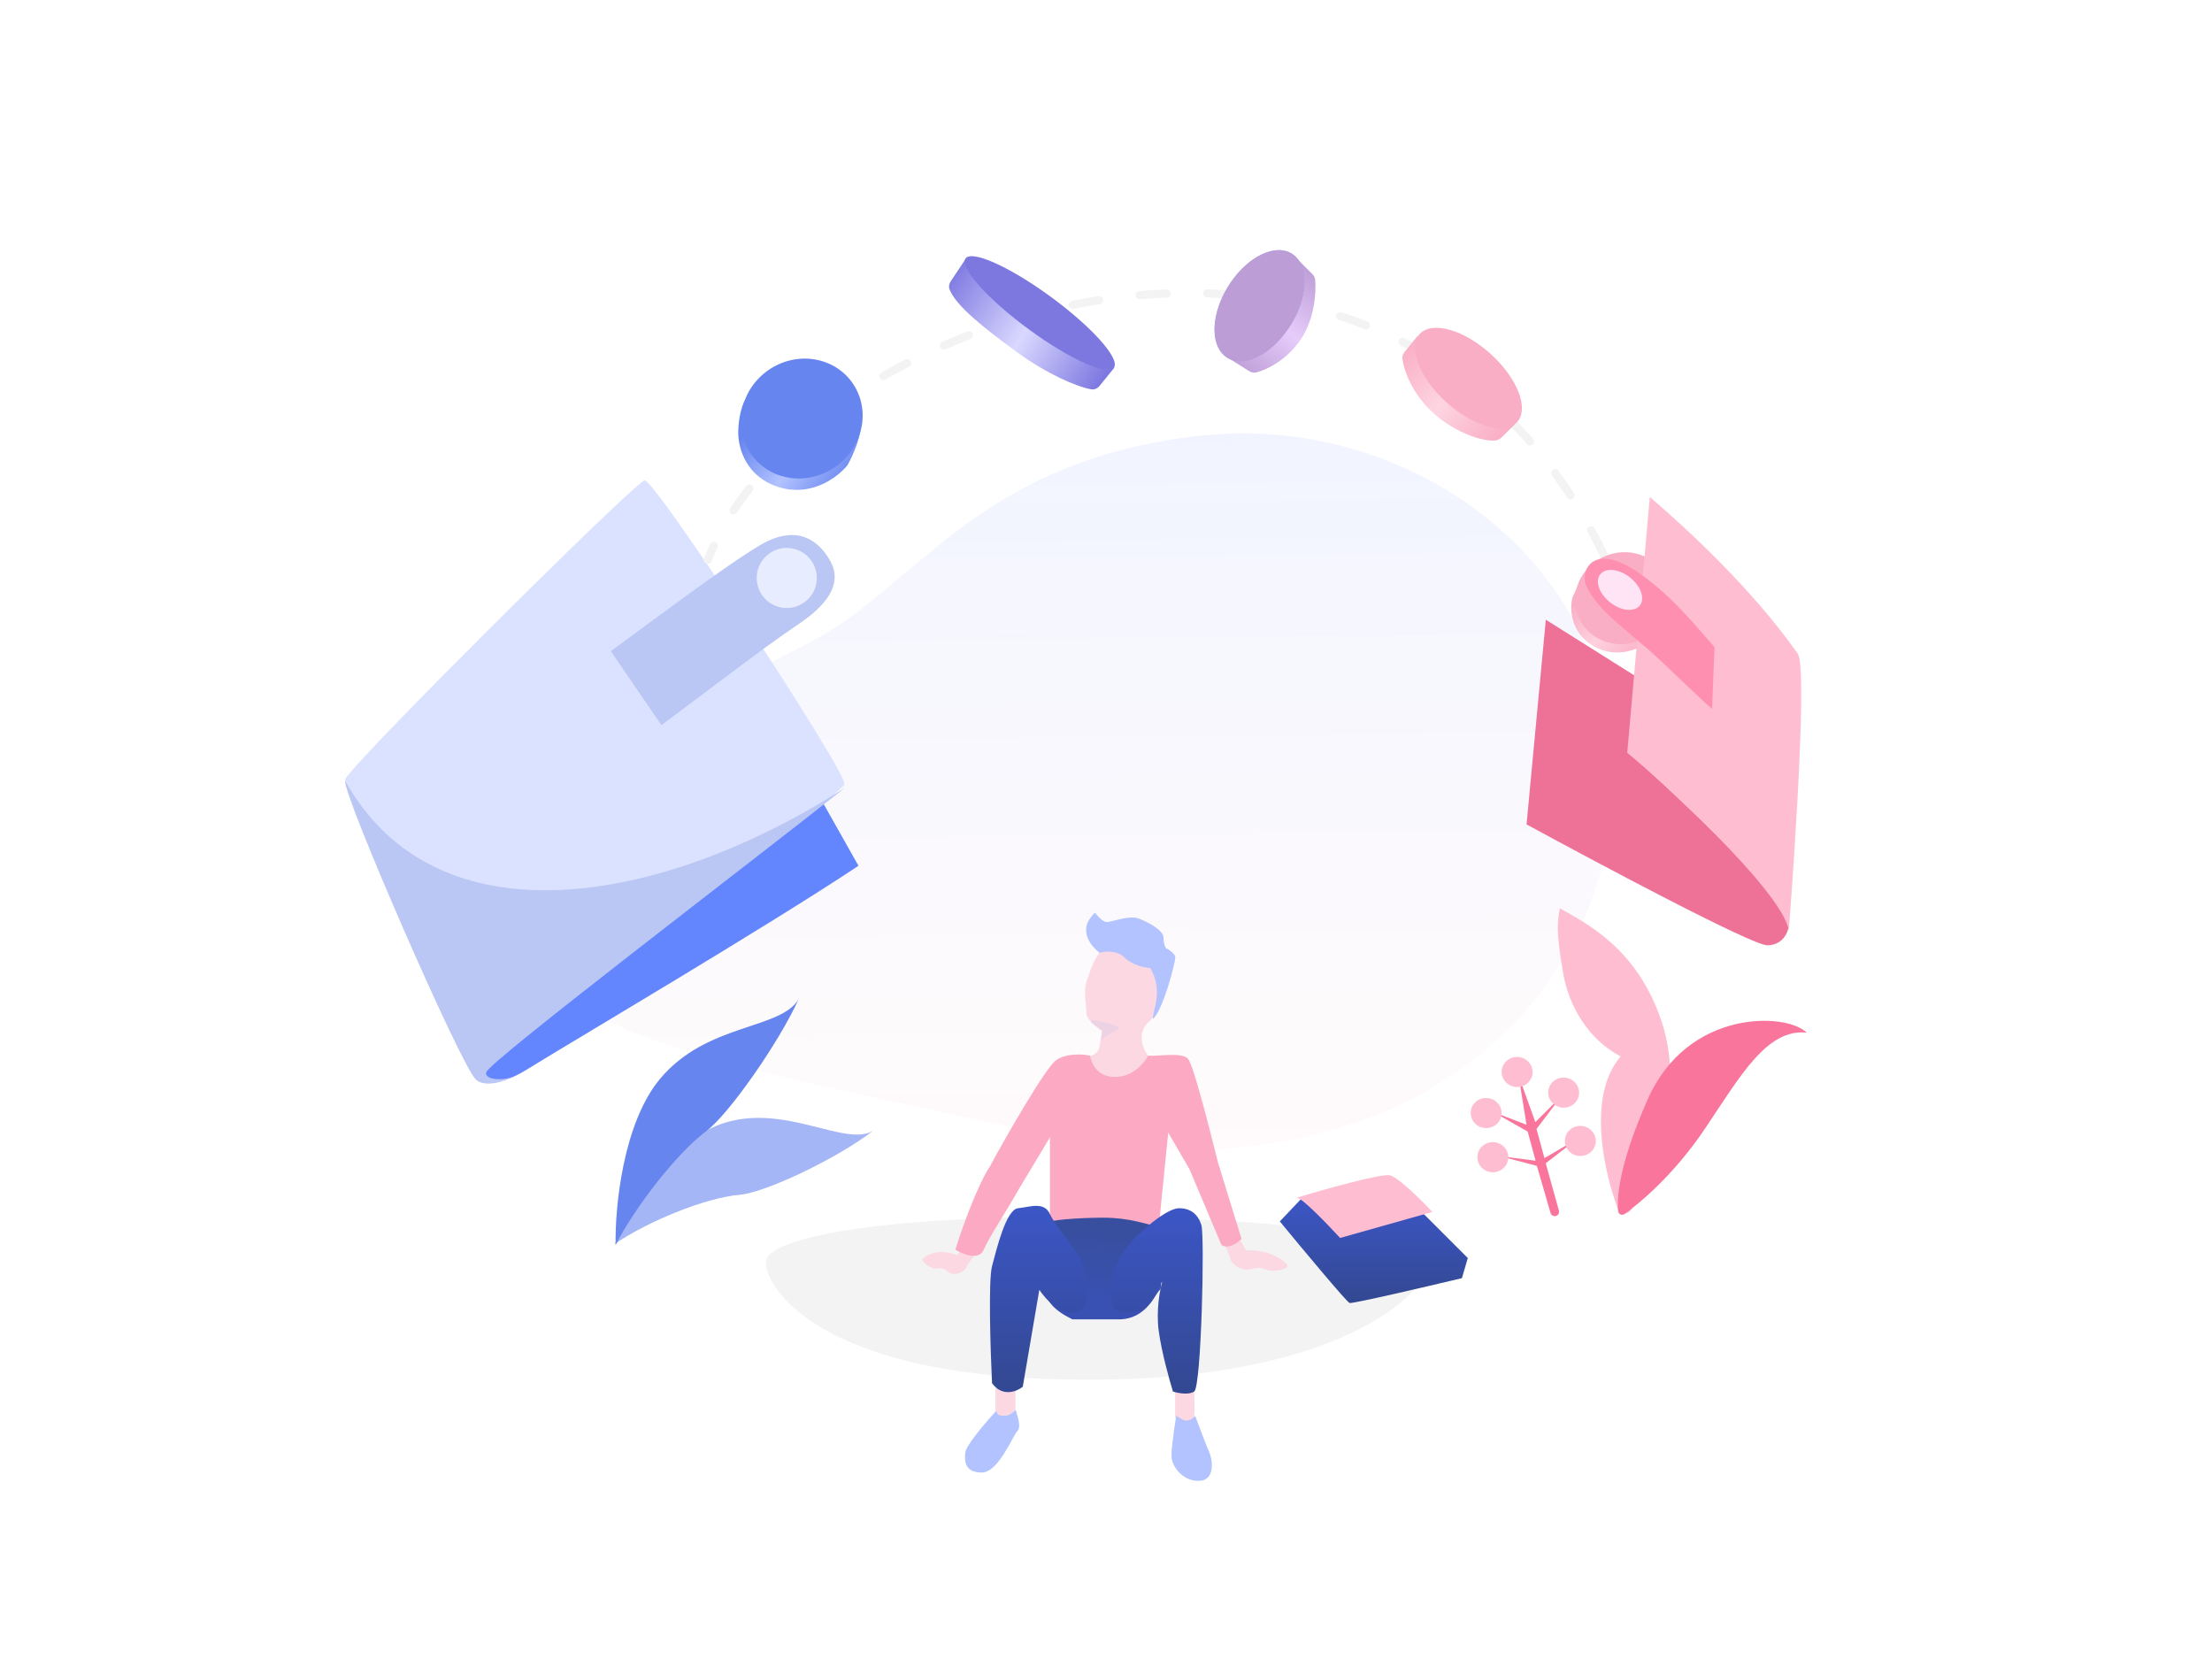 <svg width="800" height="600" viewBox="0 0 800 600" fill="none" xmlns="http://www.w3.org/2000/svg">
<rect width="800" height="600" fill="white"/>
<path d="M189.348 318.188C200.155 262.349 251.886 255.773 296.475 230.357C332.801 209.651 356.193 166.021 434.388 157.557C512.583 149.093 589.324 207.247 583.209 290.102C577.095 372.958 495.303 436.391 374.706 409.577C254.109 382.762 178.54 374.026 189.348 318.188Z" fill="url(#paint0_linear)" fill-opacity="0.15"/>
<path d="M601.021 369.683C592.111 342.641 573.356 333.845 564.14 328.487C562.826 334.955 563.333 340.092 565.347 351.995C567.361 363.898 574.511 376.005 586.133 382.063C573.591 396.684 580.496 424.69 584.967 436.803C585.979 439.545 588.942 439.491 590.363 436.866C596.721 425.115 609.995 396.921 601.021 369.683Z" fill="#FFBDD1"/>
<path d="M616.954 407.713C629.779 388.516 639.231 371.989 653.376 373.468C646.289 366.212 610.471 364.718 595.965 397.493C585.254 421.693 584.757 433.506 585.231 438.031C585.359 439.257 586.617 439.72 587.617 439.001C592.361 435.591 605.072 425.499 616.954 407.713Z" fill="#F9759C"/>
<path d="M559.037 420.709L563.801 437.851C564.06 438.782 563.423 439.724 562.462 439.83C561.704 439.913 560.996 439.439 560.784 438.707L555.843 421.657L542.428 418.12L555.374 419.799L552.509 409.25L540.012 402.149L552.09 406.789L549.204 388.96L555.284 405.84L564.795 396.316L555.703 408.301L558.568 418.85L570.355 411.941L559.037 420.709Z" fill="#F9759C"/>
<ellipse rx="5.589" ry="5.44" transform="matrix(-0.997 -0.083 -0.083 0.997 571.543 412.646)" fill="#FFBDD1"/>
<ellipse rx="5.589" ry="5.44" transform="matrix(-0.997 -0.083 -0.083 0.997 565.513 395.162)" fill="#FFBDD1"/>
<ellipse rx="5.589" ry="5.44" transform="matrix(-0.997 -0.083 -0.083 0.997 548.685 387.703)" fill="#FFBDD1"/>
<ellipse rx="5.589" ry="5.44" transform="matrix(-0.997 -0.083 -0.083 0.997 537.487 402.546)" fill="#FFBDD1"/>
<ellipse rx="5.589" ry="5.44" transform="matrix(-0.997 -0.083 -0.083 0.997 539.902 418.517)" fill="#FFBDD1"/>
<path d="M238.765 390.113C225.229 406.286 222.378 436.963 222.644 450.28C229.573 436.671 244.826 416.962 255.402 409.109C263.545 403.063 281.712 377.092 288.881 361.256C282.475 372.458 255.686 369.897 238.765 390.113Z" fill="#6785EF"/>
<path d="M260.397 406.651C242.098 413.283 227.386 438.272 222.318 449.937C233.807 441.931 255.016 433.172 267.409 432.128C276.95 431.325 303.207 418.734 315.793 408.931C305.72 415.139 283.271 398.361 260.397 406.651Z" fill="#6785EF" fill-opacity="0.6"/>
<path d="M310.482 313.122L298.042 291.073L295.946 286.839C295.946 286.839 178.671 376.376 176.028 382.087C173.384 387.799 175.826 395.981 190.626 386.762C204.667 378.017 277.154 335.313 310.482 313.122Z" fill="#6386FF"/>
<path d="M305.412 283.565C306.192 279.211 236.984 173.575 233.149 173.734C230.595 173.841 157.922 245.674 133.055 272.312C128.061 277.662 124.996 281.189 124.813 281.946C123.721 286.472 168.134 388.561 172.032 389.935C174.961 390.968 178.448 391.525 181.988 390.745C179.537 391.259 176.932 391.012 175.348 388.837C172.293 384.643 304.633 287.918 305.412 283.565Z" fill="#DAE2FF"/>
<path d="M175.787 387.859C176.164 384.488 272.906 310.843 305.472 285.002C238.094 328.134 157.519 341.084 124.863 282.424C123.771 286.95 166.5 385 172.082 390.414C175.049 393.291 182 391.5 186.5 389C184.482 390.121 180.759 390.616 178.275 390.101C176.722 389.779 175.653 389.063 175.787 387.859Z" fill="#BAC6F4"/>
<path d="M274.883 197.174C262.359 204.568 234.813 225.379 220.914 235.503L239.209 262.237C251.623 253.129 276.189 234.123 288.674 225.814C304.281 215.428 302.805 207.47 300.327 202.991C297.85 198.511 290.537 187.932 274.883 197.174Z" fill="#BAC6F4"/>
<circle cx="284.54" cy="209.031" r="10.874" transform="rotate(-2.379 284.54 209.031)" fill="#E7ECFF"/>
<path d="M601.5 270.5C559 25 295.5 100 256 202.5" stroke="#F3F3F3" stroke-width="2.937" stroke-linecap="round" stroke-linejoin="round" stroke-dasharray="9.79 14.69"/>
<path d="M568.688 216.094L572.274 208.397L602.121 223.977L596.542 231.951C592.468 235.064 584.21 238.289 576.258 233.637C568.305 228.985 567.563 220.923 568.688 216.094Z" fill="url(#paint1_linear)"/>
<ellipse rx="16.805" ry="17.093" transform="matrix(0.868 0.496 -0.538 0.843 586.898 216.35)" fill="#F9AEC5"/>
<path d="M552.098 298.15L559.062 224.127L601.218 250.646L598.398 280.556C613.014 294.245 642.925 322.891 645.641 327.967C649.036 334.311 646.027 341.906 639.159 341.882C633.664 341.863 578.829 312.719 552.098 298.15Z" fill="#EE7298"/>
<path d="M646.951 336.515C646.951 336.515 654.295 242.242 650.187 236.412C632.985 211.992 608.771 190.128 596.679 179.732L588.511 272.245C599.441 281.161 644.623 322.2 646.951 336.515Z" fill="#FFBDD1"/>
<path d="M591.625 206.485C604.22 214.892 612.543 225.579 620.074 234.027L619.191 256.372C614.648 252.491 604.558 242.569 598.92 237.403C588.165 227.546 578.739 221.651 573.98 212.554C570.955 206.772 575.881 195.975 591.625 206.485Z" fill="#FE8FB0"/>
<ellipse cx="585.904" cy="213.347" rx="9.115" ry="5.757" transform="rotate(38.106 585.904 213.347)" fill="#FFE4F6"/>
<path d="M474.606 99.106L468 92.5L443.5 129L451.713 134.187C452.542 134.711 453.539 134.927 454.485 134.668C458.443 133.582 465.003 130.348 470.079 123.271C475.328 115.953 476.076 105.949 475.659 101.253C475.586 100.433 475.188 99.688 474.606 99.106Z" fill="url(#paint2_linear)"/>
<ellipse rx="13.328" ry="22.128" transform="matrix(-0.8 -0.6 -0.554 0.832 455.495 110.53)" fill="#6785EF"/>
<ellipse rx="13.328" ry="22.128" transform="matrix(-0.8 -0.6 -0.554 0.832 455.495 110.53)" fill="#F9AEC5" fill-opacity="0.59"/>
<path d="M266.995 156.139C266.997 155.779 267.058 149.861 269.048 145.499C274.893 132.69 313.499 143.02 311.048 156.499C310.183 161.258 307.393 166.619 306.658 167.977C306.539 168.197 306.398 168.401 306.227 168.596C301.86 173.601 292.522 179.66 281.432 176.105C270.134 172.484 266.938 162.563 266.995 156.173L266.995 156.139Z" fill="url(#paint3_linear)"/>
<ellipse rx="21.659" ry="22.03" transform="matrix(0.955 0.296 -0.342 0.94 289.975 151.377)" fill="#6785EF"/>
<path d="M543.091 158.157L547.755 153.584L512.633 121.542L507.995 127.293C507.4 128.031 507.071 128.962 507.21 129.909C507.903 134.647 511.259 143.516 519.439 150.308C526.766 156.393 535.467 159.59 540.648 159.335C541.584 159.289 542.422 158.812 543.091 158.157Z" fill="url(#paint4_linear)"/>
<ellipse rx="11.86" ry="23.736" transform="matrix(0.684 -0.729 -0.74 -0.673 531.076 136.716)" fill="#F9AEC5"/>
<path d="M343.892 101.663L349 94L403 133L397.736 139.48C396.954 140.441 395.812 141.011 394.656 140.801C389.194 139.809 378.471 135.134 368 127.5C356.132 118.848 345.566 110.554 343.378 104.53C343.032 103.579 343.318 102.523 343.892 101.663Z" fill="url(#paint5_linear)"/>
<path d="M372.248 119.217C357.399 108.367 347.058 96.883 349.151 93.567C351.245 90.251 364.98 96.359 379.829 107.209C394.679 118.059 405.02 129.543 402.926 132.859C400.833 136.175 387.098 130.067 372.248 119.217Z" fill="#6785EF"/>
<path d="M372.248 119.217C357.399 108.367 347.058 96.883 349.151 93.567C351.245 90.251 364.98 96.359 379.829 107.209C394.679 118.059 405.02 129.543 402.926 132.859C400.833 136.175 387.098 130.067 372.248 119.217Z" fill="#D84AA8" fill-opacity="0.2"/>
<path d="M517 456.583C517 465.742 486.302 501.256 383.744 498.887C295.937 496.859 277 465.742 277 456.583C277 447.424 318.813 440 389.326 440C459.838 440 517 447.424 517 456.583Z" fill="#F3F3F3"/>
<path d="M397.269 379.664C396.585 381.375 394.133 382.087 392.993 382.23C393.278 384.653 395.815 389.842 403.684 391.211C411.553 392.579 414.661 385.509 415.231 381.802C413.378 379.379 410.869 373.506 415.658 369.4C421.646 364.268 424.212 347.59 416.514 342.885C408.816 338.181 401.25 341.504 399.408 342.885C395.986 345.451 394.276 351.011 392.993 354.86C391.71 358.709 392.993 364.696 392.993 366.834C392.993 368.545 396.699 371.538 398.552 372.821C398.41 374.39 397.954 377.953 397.269 379.664Z" fill="#FCD8E3"/>
<path d="M444.949 455.153C444.813 454.215 443.215 450.761 442.259 449.151C442.728 448.689 443.835 447.711 444.508 447.493C445.18 447.274 446.951 447.195 447.752 447.183L450.726 452.365C451.306 452.053 454.054 452.107 457.141 452.793C460.99 453.648 464.411 455.787 465.605 457.573C466.489 458.896 460.264 460.344 457.73 459.165C454.309 457.573 453.074 459.578 450.339 459.165C447.603 458.752 445.166 456.642 444.949 455.153Z" fill="#FCD8E3"/>
<path d="M349.51 458.272C349.855 457.406 351.924 454.506 353.043 453.21C352.821 452.643 352.268 451.414 351.834 451.029C351.4 450.643 350.128 450.105 349.546 449.884L346.02 454.084C345.678 453.633 343.657 452.966 341.224 452.819C338.189 452.634 335.132 453.794 333.793 455.198C332.802 456.238 336.97 459.255 339.128 458.785C342.043 458.15 342.42 460.398 344.526 460.716C346.631 461.034 348.962 459.645 349.51 458.272Z" fill="#FCD8E3"/>
<path d="M357.925 422.002C353.819 428.16 348.089 443.527 345.523 451.938C348.231 453.648 354.076 456.043 355.786 451.938C357.497 447.832 364.625 436.97 368.188 430.555L379.735 411.31V453.221C381.446 452.365 389.999 450.655 400.263 450.655C409.158 450.655 416.086 454.931 419.507 454.931V439.536L422.501 409.6L430.199 422.857L441.745 450.227C444.14 451.938 447.59 449.514 449.015 448.089L440.462 420.291C437.896 410.027 431.824 385.822 429.771 383.085C427.718 380.348 419.365 382.087 415.231 381.802C413.948 384.368 409.757 389.5 403.256 389.5C396.756 389.5 394.561 384.368 394.275 381.802C391.709 381.232 385.637 380.776 381.873 383.513C378.11 386.25 363.912 410.883 357.925 422.002Z" fill="#FCA9C3"/>
<path d="M378.025 442.529V447.661C378.025 448.089 377.854 455.872 377.597 463.057C377.34 470.269 381.018 473.748 387.861 477.17H395.559H404.539C414.803 477.17 417.797 467.761 419.507 466.478C420.876 465.452 418.224 452.08 419.507 443.812C414.233 442.672 408.388 440.391 398.98 440.391C390.427 440.391 378.025 441.246 378.025 442.529Z" fill="url(#paint6_linear)"/>
<path d="M360 509.698V502H367.27V509.698C367.27 509.698 365.987 512.691 363.421 512.691C360.856 512.691 360 510.696 360 509.698Z" fill="#FCD8E3"/>
<path d="M425 512.408V503H431.843C431.985 505.851 432.185 510.356 431.843 512.408C431.415 514.974 425 514.119 425 512.408Z" fill="#FCD8E3"/>
<path d="M349.121 525.288C349.463 522.551 356.819 514.026 360.24 510.32C360.81 511.032 360.24 512.03 363.234 512.03C366.227 512.03 367.51 509.037 367.51 510.32C367.51 511.175 369.648 515.879 367.938 517.59C366.227 519.3 361.095 532.558 355.108 532.558C349.121 532.558 348.693 528.709 349.121 525.288Z" fill="#B2C3FF"/>
<path d="M429.25 513.741C427.54 513.741 427.112 512.886 425.401 512.03L424.546 517.59C424.546 518.873 423.691 522.722 423.691 526.571C423.691 530.419 427.967 535.979 433.954 535.551C439.942 535.124 438.231 526.998 437.376 525.288C436.691 523.919 433.669 515.879 432.244 512.03C431.816 512.6 430.619 513.741 429.25 513.741Z" fill="#B2C3FF"/>
<path d="M358.78 457.925C357.412 463.057 358.21 488.289 358.78 500.263C362.544 505.395 367.761 503.257 369.899 501.546L375.886 466.478C378.024 469.757 383.67 475.972 389.144 474.604C395.986 472.893 392.137 461.774 391.709 457.925C391.282 454.076 381.873 443.812 379.735 439.108C377.597 434.404 372.465 436.542 368.188 436.97C363.912 437.398 360.491 451.51 358.78 457.925Z" fill="url(#paint7_linear)"/>
<path d="M409.243 474.604C406.016 474.943 403.969 474.176 403.256 473.321C402.686 472.038 401.546 468.873 401.546 466.478C401.546 463.485 403.256 456.642 407.533 451.083C411.809 445.523 422.073 436.97 426.35 436.97C430.626 436.97 433.192 439.108 434.475 442.957C435.758 446.806 434.475 501.546 431.909 503.257C429.856 504.625 425.922 503.827 424.211 503.257C422.928 499.123 420.106 488.973 419.079 481.446C418.053 473.919 419.507 466.336 420.362 463.485C417.939 466.763 417.369 473.748 409.243 474.604Z" fill="url(#paint8_linear)"/>
<path d="M393.42 333.477C392.565 335.188 391.71 339.892 397.697 344.596C399.55 344.026 403.941 343.57 406.678 346.307C409.415 349.044 414.09 350.013 416.086 350.156C420.79 358.709 416.941 364.838 416.941 368.545C420.79 365.124 425.067 348.017 425.067 346.307C425.067 344.938 422.786 343.456 421.646 342.885C421.36 342.458 420.79 341.089 420.79 339.037C420.79 336.471 415.231 333.477 411.81 332.194C408.388 330.911 401.973 333.477 400.263 333.477C398.894 333.477 396.842 331.196 395.986 330.056C395.416 330.626 394.105 332.109 393.42 333.477Z" fill="#B2C3FF"/>
<path d="M395.559 368.973C394.532 368.973 394.418 369.543 394.703 369.828L398.552 372.821L398.125 376.243C399.265 375.387 401.717 373.591 402.401 373.249C403.256 372.821 404.967 372.394 404.539 371.538C404.112 370.683 396.842 368.973 395.559 368.973Z" fill="#EDD2E4"/>
<path d="M488.087 471.242C487.061 470.9 470.838 451.428 462.855 441.734L470.981 433.181L485.521 445.583L513.747 437.885L530.853 454.991L528.715 462.262C515.6 465.398 489.114 471.584 488.087 471.242Z" fill="url(#paint9_linear)"/>
<path d="M468.843 433.181C468.871 433.167 468.903 433.157 468.939 433.152C478.954 430.15 499.558 424.373 502.627 425.055C505.706 425.74 514.174 434.179 518.023 438.313L484.666 447.721C480.06 442.696 470.615 432.915 468.939 433.152C468.907 433.162 468.874 433.171 468.843 433.181Z" fill="#FFBDD1"/>
<defs>
<linearGradient id="paint0_linear" x1="387.062" y1="416.183" x2="384.791" y2="157.302" gradientUnits="userSpaceOnUse">
<stop stop-color="#FFBDD1" stop-opacity="0.4"/>
<stop offset="1" stop-color="#6386FF" stop-opacity="0.59"/>
</linearGradient>
<linearGradient id="paint1_linear" x1="570.202" y1="217.003" x2="590.787" y2="240.604" gradientUnits="userSpaceOnUse">
<stop stop-color="#F9AEC5"/>
<stop offset="0.508" stop-color="#FED1DF"/>
<stop offset="1" stop-color="#F9AEC5"/>
</linearGradient>
<linearGradient id="paint2_linear" x1="469.404" y1="93.129" x2="441.216" y2="129.489" gradientUnits="userSpaceOnUse">
<stop stop-color="#BD9DD6"/>
<stop offset="0.508" stop-color="#E6CCFB"/>
<stop offset="1" stop-color="#BD9DD6"/>
</linearGradient>
<linearGradient id="paint3_linear" x1="269.154" y1="156.876" x2="301.664" y2="180.8" gradientUnits="userSpaceOnUse">
<stop stop-color="#6785EF"/>
<stop offset="0.508" stop-color="#B2C3FF"/>
<stop offset="1" stop-color="#6785EF"/>
</linearGradient>
<linearGradient id="paint4_linear" x1="548.185" y1="152.486" x2="511.858" y2="120.433" gradientUnits="userSpaceOnUse">
<stop stop-color="#F9AEC5"/>
<stop offset="0.508" stop-color="#FED5E2"/>
<stop offset="1" stop-color="#F9AEC5"/>
</linearGradient>
<linearGradient id="paint5_linear" x1="350.818" y1="88.14" x2="407.147" y2="123.234" gradientUnits="userSpaceOnUse">
<stop stop-color="#7E79E1"/>
<stop offset="0.508" stop-color="#DAD8FF"/>
<stop offset="1" stop-color="#7E79E1"/>
</linearGradient>
<linearGradient id="paint6_linear" x1="399.403" y1="445.523" x2="396.842" y2="470.755" gradientUnits="userSpaceOnUse">
<stop stop-color="#384F9F"/>
<stop offset="1" stop-color="#3951B2"/>
</linearGradient>
<linearGradient id="paint7_linear" x1="393.508" y1="436.115" x2="393.508" y2="504.012" gradientUnits="userSpaceOnUse">
<stop stop-color="#3C56C6"/>
<stop offset="1" stop-color="#334891"/>
</linearGradient>
<linearGradient id="paint8_linear" x1="393.508" y1="436.115" x2="393.508" y2="504.012" gradientUnits="userSpaceOnUse">
<stop stop-color="#3C56C6"/>
<stop offset="1" stop-color="#334891"/>
</linearGradient>
<linearGradient id="paint9_linear" x1="494.209" y1="433.181" x2="494.209" y2="471.256" gradientUnits="userSpaceOnUse">
<stop stop-color="#3C56C6"/>
<stop offset="1" stop-color="#334891"/>
</linearGradient>
</defs>
</svg>
